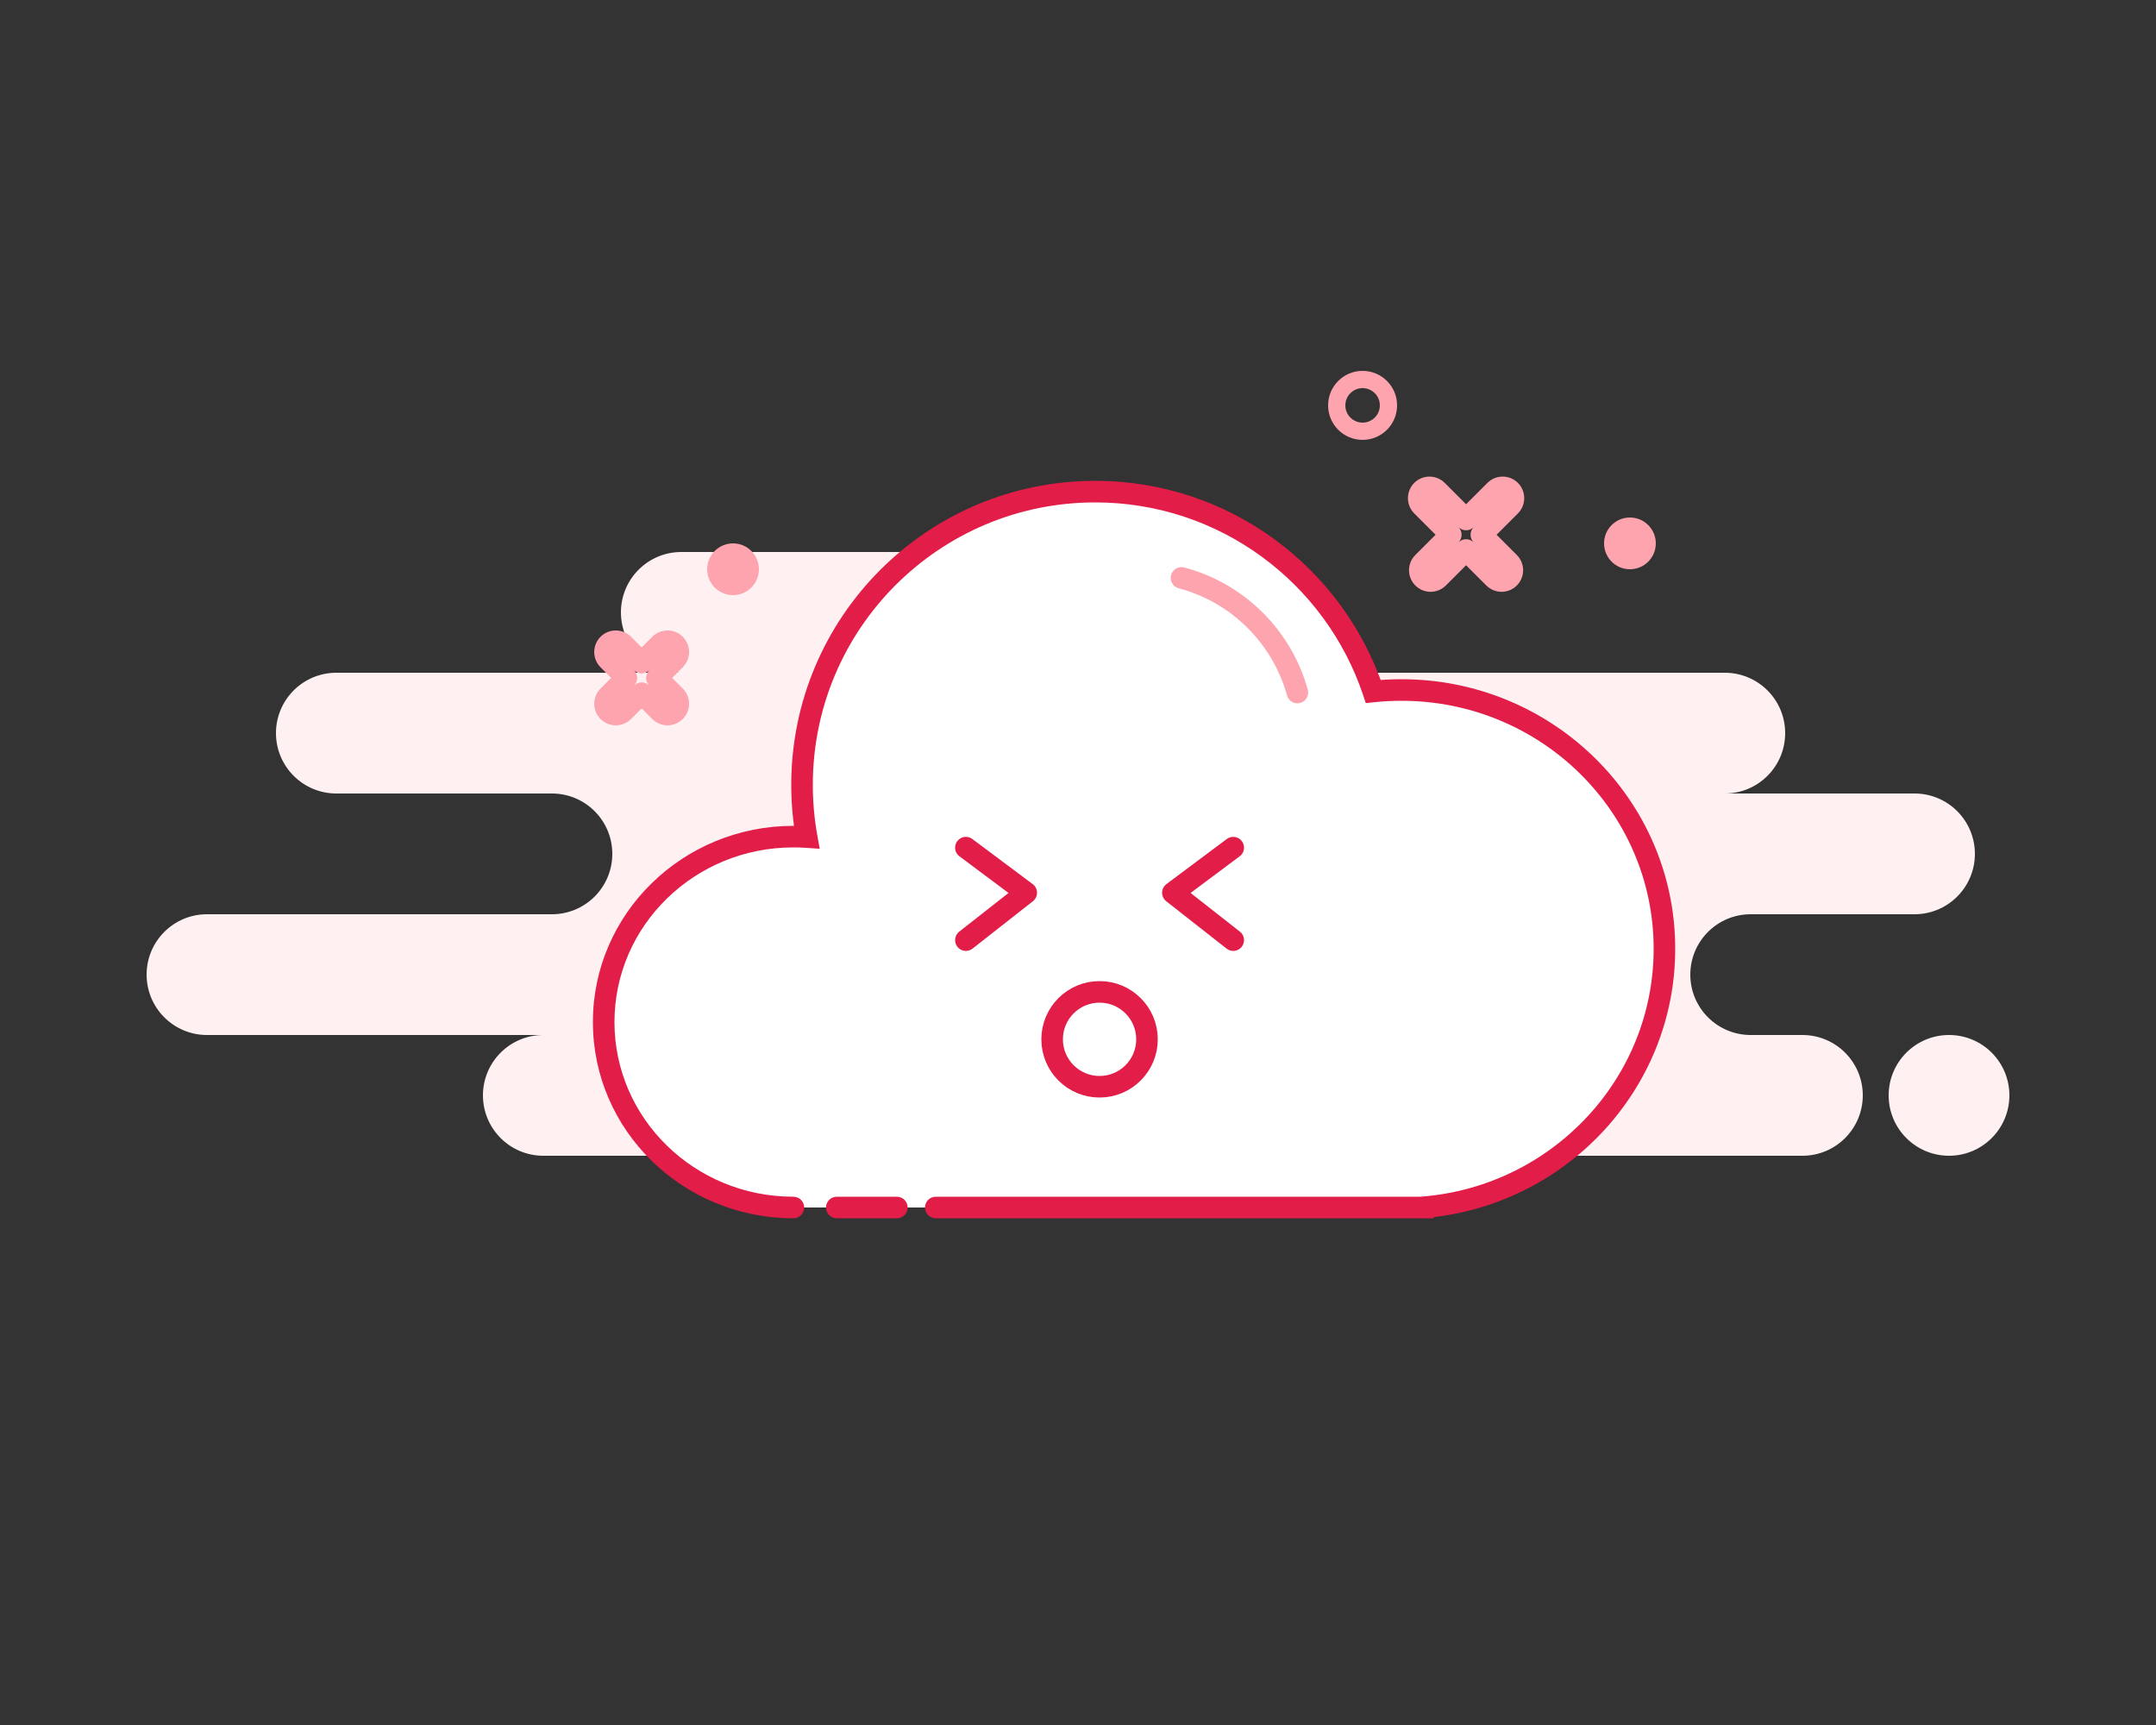 <svg width="250" height="200" viewBox="0 0 250 200" fill="none" xmlns="http://www.w3.org/2000/svg">
<rect x="0" y="0" width="250" height="200" fill="#333333" stroke="none"/>
<path fill-rule="evenodd" clip-rule="evenodd" d="M56 127C56 130.866 59.134 134 63 134H209C212.866 134 216 130.866 216 127C216 123.134 212.866 120 209 120H203C199.134 120 196 116.866 196 113C196 109.134 199.134 106 203 106H222C225.866 106 229 102.866 229 99C229 95.134 225.866 92 222 92H200C203.866 92 207 88.866 207 85C207 81.134 203.866 78 200 78H136C139.866 78 143 74.866 143 71C143 67.134 139.866 64 136 64H79C75.134 64 72 67.134 72 71C72 74.866 75.134 78 79 78H39C35.134 78 32 81.134 32 85C32 88.866 35.134 92 39 92H64C67.866 92 71 95.134 71 99C71 102.866 67.866 106 64 106H24C20.134 106 17 109.134 17 113C17 116.866 20.134 120 24 120H63C59.134 120 56 123.134 56 127ZM233 127C233 130.866 229.866 134 226 134C222.134 134 219 130.866 219 127C219 123.134 222.134 120 226 120C229.866 120 233 123.134 233 127Z" fill="#FFF1F2"/>
<path fill-rule="evenodd" clip-rule="evenodd" d="M92 140C79.85 140 70 130.374 70 118.5C70 106.626 79.85 97 92 97C92.517 97 93.029 97.017 93.537 97.052C93.184 95.088 93 93.065 93 91C93 72.222 108.222 57 127 57C141.991 57 154.716 66.702 159.239 80.169C160.31 80.058 161.398 80 162.5 80C179.345 80 193 93.431 193 110C193 125.741 180.675 138.727 165 139.978V140H108.508M103.996 140H97.031Z" fill="white"/>
<path d="M92 141.25C92.69 141.25 93.25 140.69 93.25 140C93.25 139.31 92.69 138.75 92 138.75V141.25ZM93.537 97.052L93.453 98.299L95.05 98.407L94.767 96.831L93.537 97.052ZM159.239 80.169L158.054 80.567L158.372 81.517L159.369 81.413L159.239 80.169ZM165 139.978L164.901 138.732L163.75 138.824V139.978H165ZM165 140V141.25H166.25V140H165ZM108.508 138.75C107.817 138.75 107.258 139.31 107.258 140C107.258 140.69 107.817 141.25 108.508 141.25V138.75ZM103.996 141.25C104.686 141.25 105.246 140.69 105.246 140C105.246 139.31 104.686 138.75 103.996 138.75V141.25ZM97.031 138.75C96.341 138.75 95.781 139.31 95.781 140C95.781 140.69 96.341 141.25 97.031 141.25V138.75ZM92 138.75C80.513 138.75 71.25 129.657 71.25 118.5H68.75C68.75 131.091 79.187 141.25 92 141.25V138.75ZM71.25 118.5C71.25 107.343 80.513 98.25 92 98.25V95.75C79.187 95.75 68.75 105.909 68.75 118.5H71.25ZM92 98.25C92.489 98.25 92.973 98.266 93.453 98.299L93.621 95.805C93.085 95.768 92.545 95.75 92 95.75V98.25ZM94.767 96.831C94.427 94.939 94.25 92.991 94.25 91H91.75C91.75 93.14 91.941 95.236 92.307 97.273L94.767 96.831ZM94.25 91C94.25 72.913 108.913 58.25 127 58.25V55.75C107.532 55.75 91.75 71.532 91.75 91H94.25ZM127 58.25C141.438 58.25 153.697 67.594 158.054 80.567L160.424 79.772C155.735 65.81 142.544 55.75 127 55.75V58.25ZM159.369 81.413C160.397 81.305 161.442 81.25 162.5 81.25V78.75C161.355 78.75 160.223 78.81 159.109 78.926L159.369 81.413ZM162.5 81.25C178.674 81.25 191.75 94.141 191.75 110H194.25C194.25 92.722 180.015 78.75 162.5 78.75V81.25ZM191.75 110C191.75 125.07 179.945 137.532 164.901 138.732L165.099 141.224C181.406 139.923 194.25 126.411 194.25 110H191.75ZM163.75 139.978V140H166.25V139.978H163.75ZM165 138.75H108.508V141.25H165V138.75ZM103.996 138.75H97.031V141.25H103.996V138.75Z" fill="#E11D48"/>
<path fill-rule="evenodd" clip-rule="evenodd" d="M127.5 126C130.538 126 133 123.538 133 120.5C133 117.462 130.538 115 127.5 115C124.462 115 122 117.462 122 120.5C122 123.538 124.462 126 127.5 126Z" stroke="#E11D48" stroke-width="2.5"/>
<path d="M112 109L119 103.507L112 98.278" stroke="#E11D48" stroke-width="2.5" stroke-linecap="round" stroke-linejoin="round"/>
<path d="M143 109L136 103.507L143 98.278" stroke="#E11D48" stroke-width="2.5" stroke-linecap="round" stroke-linejoin="round"/>
<path d="M137 67C143.509 68.723 148.648 73.813 150.44 80.293" stroke="#FDA4AF" stroke-width="2.5" stroke-linecap="round"/>
<path fill-rule="evenodd" clip-rule="evenodd" d="M158 50C159.657 50 161 48.657 161 47C161 45.343 159.657 44 158 44C156.343 44 155 45.343 155 47C155 48.657 156.343 50 158 50Z" stroke="#FDA4AF" stroke-width="2"/>
<path fill-rule="evenodd" clip-rule="evenodd" d="M189 66C190.657 66 192 64.657 192 63C192 61.343 190.657 60 189 60C187.343 60 186 61.343 186 63C186 64.657 187.343 66 189 66Z" fill="#FDA4AF"/>
<path d="M164.873 56.873L165.757 57.757L165.757 57.757L164.873 56.873ZM166.641 56.873L167.525 55.99L167.525 55.99L166.641 56.873ZM164.873 58.641L163.99 59.525L163.99 59.525L164.873 58.641ZM168.232 62L169.116 62.884C169.604 62.396 169.604 61.604 169.116 61.116L168.232 62ZM165 65.232L164.117 64.348L164.117 64.348L165 65.232ZM165 66.999L165.884 66.115L165.884 66.115L165 66.999ZM166.768 66.999L167.652 67.883L167.652 67.883L166.768 66.999ZM170 63.768L170.884 62.884C170.396 62.396 169.604 62.396 169.116 62.884L170 63.768ZM173.232 66.999L172.348 67.883L172.348 67.883L173.232 66.999ZM174.999 65.232L175.883 64.348L175.883 64.348L174.999 65.232ZM171.768 62L170.884 61.116C170.649 61.35 170.518 61.668 170.518 62C170.518 62.331 170.649 62.649 170.884 62.884L171.768 62ZM175.126 58.641L176.01 59.525L176.01 59.525L175.126 58.641ZM175.126 56.873L174.243 57.757L174.243 57.757L175.126 56.873ZM173.359 56.873L172.475 55.99L172.475 55.99L173.359 56.873ZM170 60.232L169.116 61.116C169.604 61.604 170.396 61.604 170.884 61.116L170 60.232ZM165.757 57.757L165.757 57.757L167.525 55.99C166.549 55.013 164.966 55.013 163.99 55.99L165.757 57.757ZM165.757 57.757L165.757 57.757L163.99 55.99C163.013 56.966 163.013 58.549 163.99 59.525L165.757 57.757ZM169.116 61.116L165.757 57.757L163.99 59.525L167.348 62.884L169.116 61.116ZM165.884 66.115L169.116 62.884L167.348 61.116L164.117 64.348L165.884 66.115ZM165.884 66.115L165.884 66.115L164.117 64.348C163.14 65.324 163.14 66.907 164.117 67.883L165.884 66.115ZM165.884 66.115L165.884 66.115L164.117 67.883C165.093 68.86 166.676 68.86 167.652 67.883L165.884 66.115ZM169.116 62.884L165.884 66.115L167.652 67.883L170.884 64.652L169.116 62.884ZM174.116 66.115L170.884 62.884L169.116 64.652L172.348 67.883L174.116 66.115ZM174.116 66.115L174.116 66.115L172.348 67.883C173.324 68.86 174.907 68.86 175.883 67.883L174.116 66.115ZM174.116 66.115L174.116 66.115L175.883 67.883C176.86 66.907 176.86 65.324 175.883 64.348L174.116 66.115ZM170.884 62.884L174.116 66.115L175.883 64.348L172.652 61.116L170.884 62.884ZM174.243 57.757L170.884 61.116L172.652 62.884L176.01 59.525L174.243 57.757ZM174.243 57.757L174.243 57.757L176.01 59.525C176.987 58.549 176.987 56.966 176.01 55.99L174.243 57.757ZM174.243 57.757L174.243 57.757L176.01 55.99C175.034 55.013 173.451 55.013 172.475 55.99L174.243 57.757ZM170.884 61.116L174.243 57.757L172.475 55.99L169.116 59.348L170.884 61.116ZM165.757 57.757L169.116 61.116L170.884 59.348L167.525 55.99L165.757 57.757Z" fill="#FDA4AF"/>
<path d="M74.404 76.828L73.52 77.712C74.008 78.201 74.799 78.201 75.288 77.712L74.404 76.828ZM72.636 78.596L73.52 79.48C74.008 78.992 74.008 78.201 73.52 77.712L72.636 78.596ZM74.404 80.364L75.288 79.48C74.799 78.992 74.008 78.992 73.52 79.48L74.404 80.364ZM76.172 78.596L75.288 77.712C74.799 78.201 74.799 78.992 75.288 79.48L76.172 78.596ZM77.404 75.596V75.596L79.172 77.364C80.148 76.388 80.148 74.805 79.172 73.828L77.404 75.596ZM77.404 75.596H77.404L79.172 73.828C78.195 72.852 76.612 72.852 75.636 73.828L77.404 75.596ZM75.288 77.712L77.404 75.596L75.636 73.828L73.52 75.945L75.288 77.712ZM71.404 75.596L73.52 77.712L75.288 75.945L73.172 73.828L71.404 75.596ZM71.404 75.596H71.404L73.172 73.828C72.195 72.852 70.612 72.852 69.636 73.828L71.404 75.596ZM71.404 75.596V75.596L69.636 73.828C68.66 74.805 68.66 76.388 69.636 77.364L71.404 75.596ZM73.52 77.712L71.404 75.596L69.636 77.364L71.752 79.48L73.52 77.712ZM71.404 81.596L73.52 79.48L71.752 77.712L69.636 79.828L71.404 81.596ZM71.404 81.596V81.596L69.636 79.828C68.66 80.805 68.66 82.388 69.636 83.364L71.404 81.596ZM71.404 81.596H71.404L69.636 83.364C70.612 84.34 72.195 84.34 73.172 83.364L71.404 81.596ZM73.52 79.48L71.404 81.596L73.172 83.364L75.288 81.248L73.52 79.48ZM77.404 81.596L75.288 79.48L73.52 81.248L75.636 83.364L77.404 81.596ZM77.404 81.596H77.404L75.636 83.364C76.612 84.34 78.195 84.34 79.172 83.364L77.404 81.596ZM77.404 81.596V81.596L79.172 83.364C80.148 82.388 80.148 80.805 79.172 79.828L77.404 81.596ZM75.288 79.48L77.404 81.596L79.172 79.828L77.055 77.712L75.288 79.48ZM77.404 75.596L75.288 77.712L77.055 79.48L79.172 77.364L77.404 75.596Z" fill="#FDA4AF"/>
<path fill-rule="evenodd" clip-rule="evenodd" d="M85 69C86.657 69 88 67.657 88 66C88 64.343 86.657 63 85 63C83.343 63 82 64.343 82 66C82 67.657 83.343 69 85 69Z" fill="#FDA4AF"/>
</svg>
